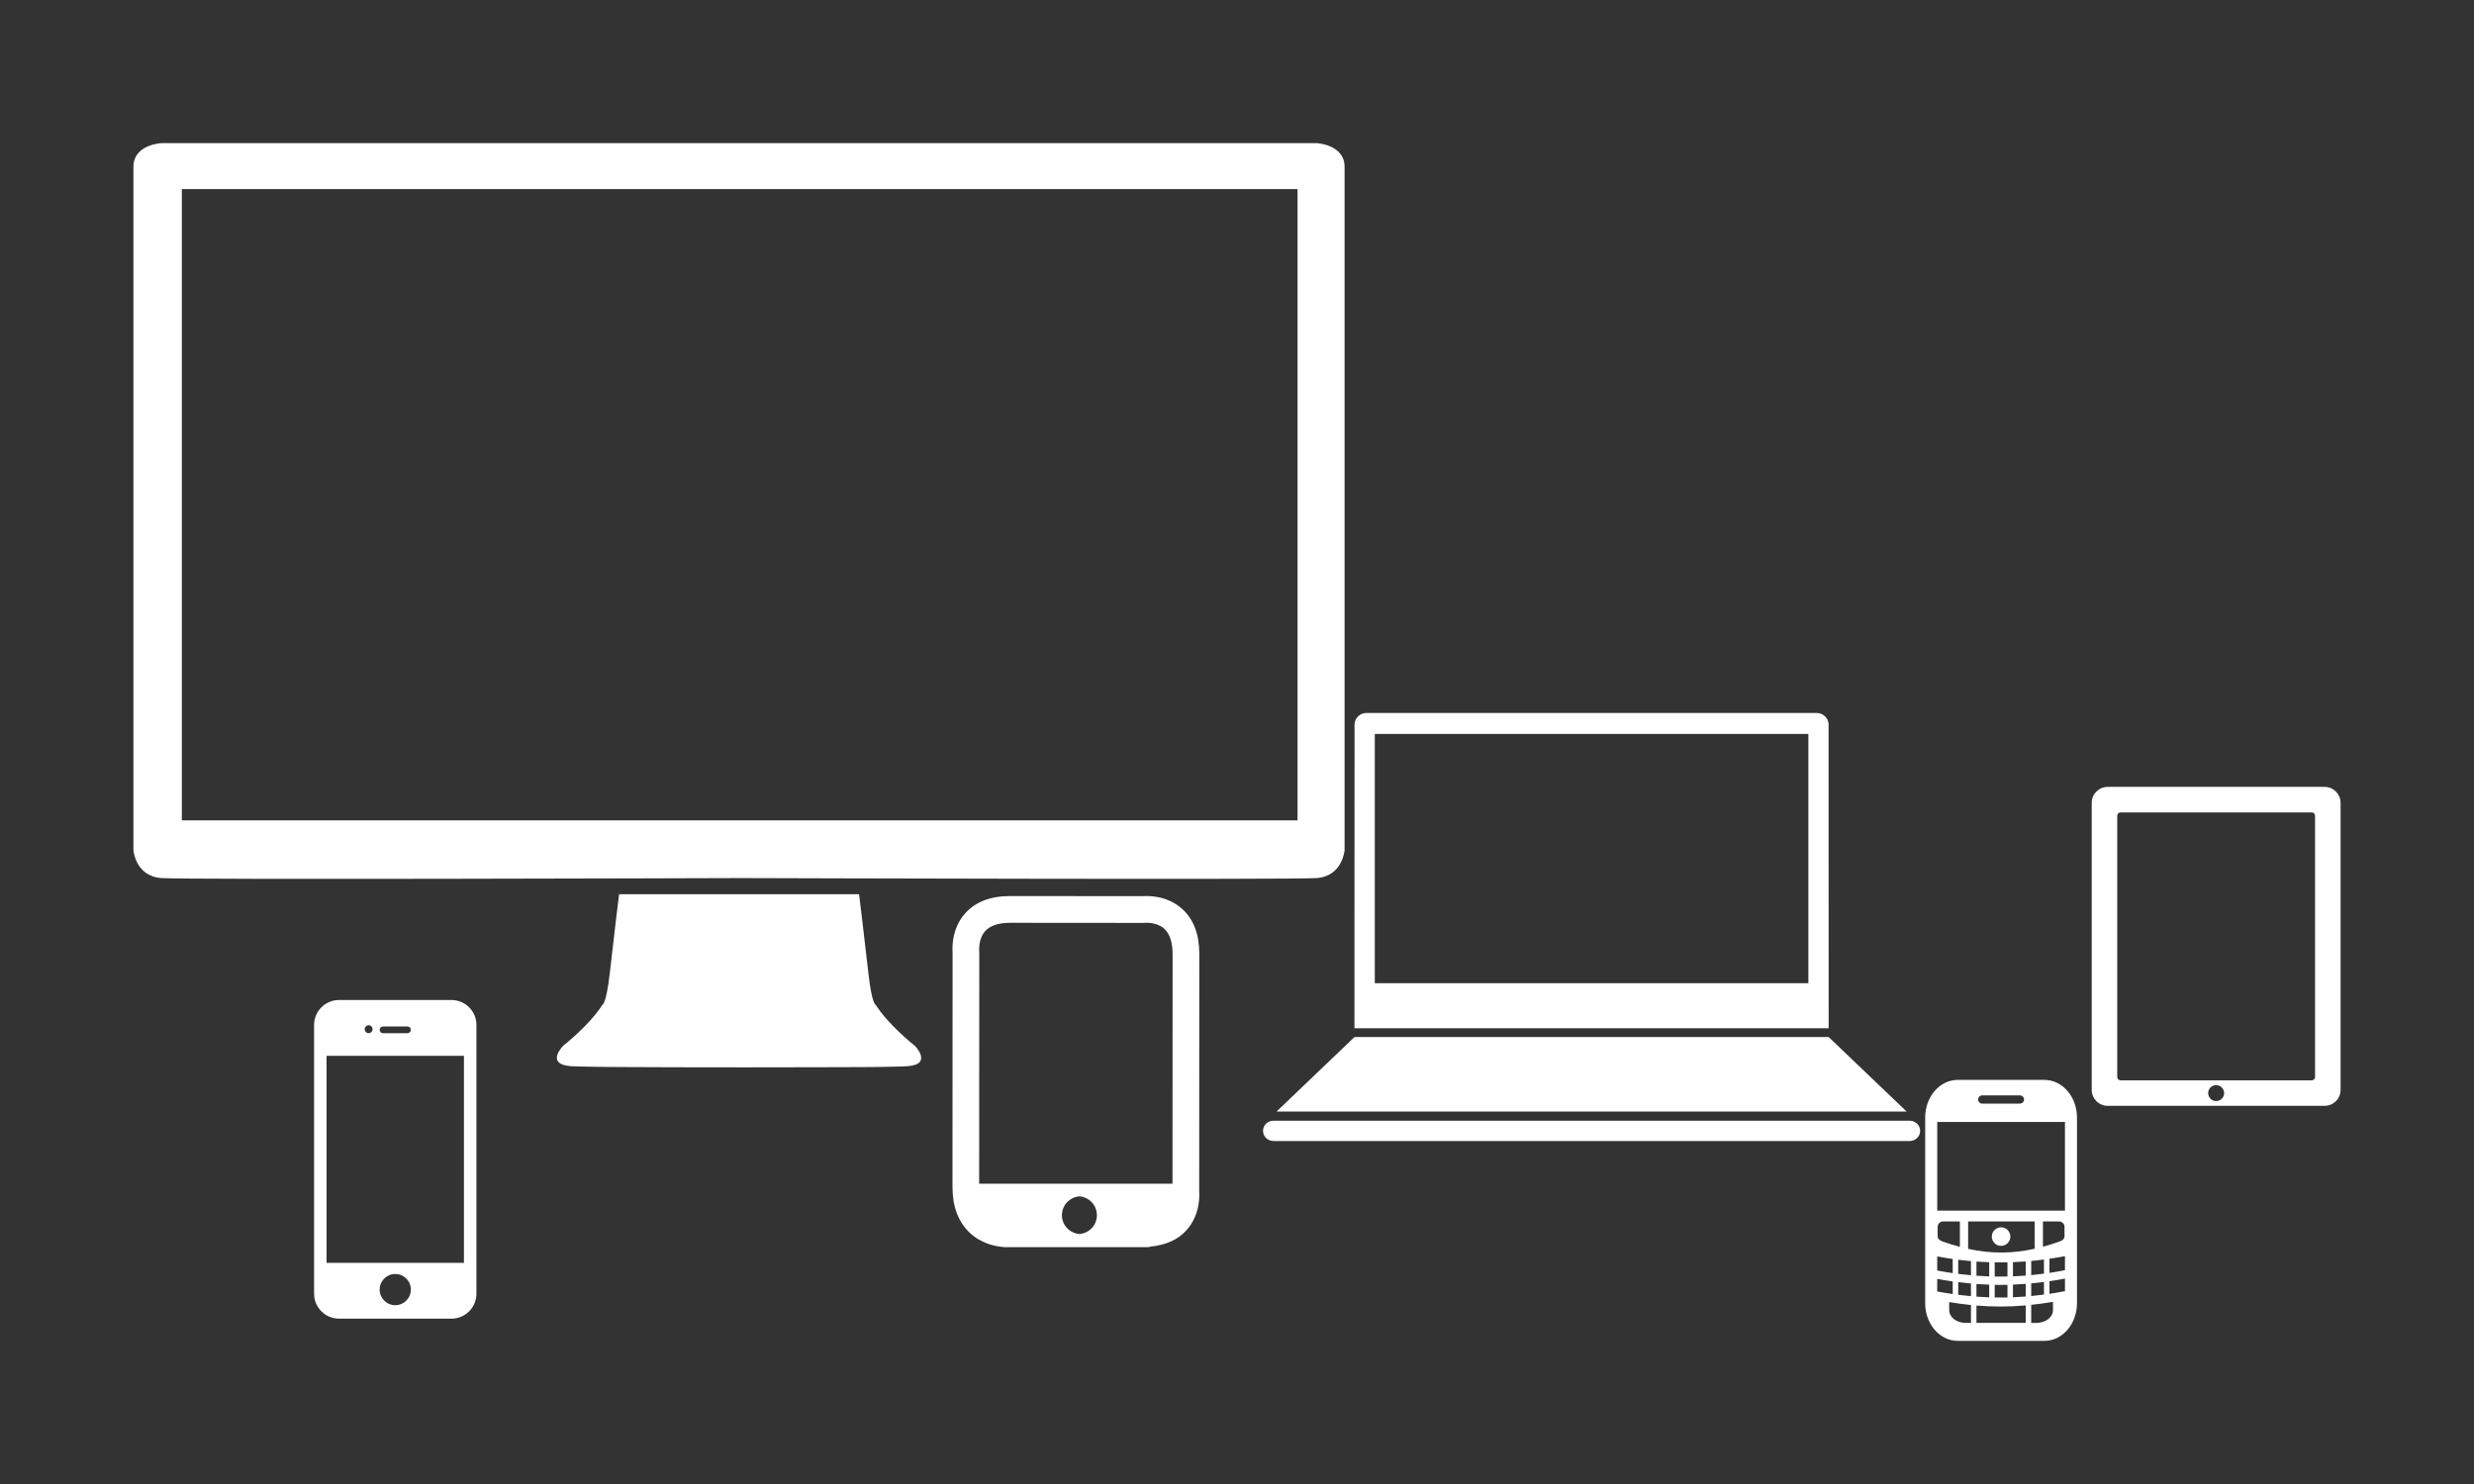 <?xml version="1.0" encoding="utf-8"?>
<!-- Generator: Adobe Illustrator 15.0.0, SVG Export Plug-In . SVG Version: 6.00 Build 0)  -->
<!DOCTYPE svg PUBLIC "-//W3C//DTD SVG 1.1//EN" "http://www.w3.org/Graphics/SVG/1.1/DTD/svg11.dtd">
<svg version="1.1" id="Calque_1" xmlns="http://www.w3.org/2000/svg" xmlns:xlink="http://www.w3.org/1999/xlink" x="0px" y="0px"
	 width="500px" height="300px" viewBox="0 50 500 300" enable-background="new 0 50 500 300" xml:space="preserve">
<rect x="0" y="50" width="500" height="300" fill="#333333" stroke="none"/>
<g id="Layer_1">
	<g>
		<path fill="#FFFFFF" d="M149.232,265.565c0.532-0.623,0.292-1.445-0.084-2.114C149.543,264.131,149.802,264.956,149.232,265.565z"
			/>
		<path fill="#FFFFFF" d="M185.864,264.709c-0.378,0.427-1.135,0.728-2.466,0.829c-0.226,0.023-0.554,0.023-0.954,0.053
			c-1.032,0.026-2.616,0.051-4.628,0.1c-1.105,0-2.312,0-3.644,0.027c-2.039,0-4.827,0-8.117,0.026
			c-4.861,0.024-10.233,0.024-15.564,0.024c-9.203,0-18.178-0.024-23.784-0.055c-1.559,0-2.842-0.025-3.821-0.025
			c-3.244-0.03-5.708-0.073-6.965-0.129c-0.177,0-0.378,0-0.579-0.023c-0.227-0.03-0.427-0.057-0.603-0.08
			c-4.35-0.598-0.905-4.066-0.905-4.066s5.28-4.127,7.895-8.244c0,0,0.778-0.026,1.507-6.389c1.007-8.998,1.886-15.988,1.886-15.988
			h48.499c0,0,0.86,6.99,1.886,15.988c0.702,6.359,1.488,6.389,1.488,6.389c2.461,3.873,7.24,7.742,7.837,8.224
			c0.032,0,0.054,0.026,0.054,0.026s0.177,0.172,0.403,0.473C185.833,262.544,186.61,263.828,185.864,264.709z"/>
		<path fill="#FFFFFF" d="M149.104,262.437c0.161,0.196,0.34,0.447,0.497,0.727C149.445,262.89,149.265,262.638,149.104,262.437z"/>
		<path fill="#FFFFFF" d="M149.678,227.507c-7.968,0.032-111.997,0.361-117.065,0c-5.267-0.369-5.648-5.646-5.648-5.646V83.715
			c0-4.518,5.645-4.778,5.645-4.778h115.943h1.604h115.938c0,0,5.646,0.261,5.646,4.778V221.86c0,0-0.379,5.279-5.646,5.646
			C261.141,227.86,161.414,227.542,149.678,227.507 M262.234,88.231H36.752V215.84h225.482V88.231L262.234,88.231z"/>
	</g>
	<g id="Calque_1_1_" display="none">
	</g>
	<g id="Calque_2">
		<circle fill="#FFFFFF" cx="404.424" cy="299.985" r="1.875"/>
		<path fill="#FFFFFF" d="M413.188,268.31h-17.534c-3.629,0-6.57,3.405-6.57,7.604v37.545c0,4.2,2.938,7.605,6.57,7.605h17.534
			c3.632,0,6.574-3.405,6.574-7.605v-37.547C419.762,271.715,416.818,268.31,413.188,268.31z M400.615,271.435h7.615
			c0.461,0,0.834,0.375,0.834,0.834c0,0.461-0.373,0.832-0.834,0.832h-7.615c-0.461,0-0.834-0.371-0.834-0.832
			C399.781,271.81,400.154,271.435,400.615,271.435z M391.514,303.999c1.052,0.197,2.095,0.367,3.136,0.518v2.854
			c-1.041-0.148-2.082-0.325-3.136-0.521V303.999z M391.605,299.906v-1.875c0-0.611,0.5-1.11,1.108-1.11h3.381v5.141
			c-1.1-0.293-2.223-0.638-3.381-1.045C392.146,300.817,391.605,300.519,391.605,299.906z M391.514,308.539
			c1.05,0.196,2.095,0.364,3.136,0.515v2.547c-1.041-0.15-2.082-0.324-3.136-0.522V308.539z M398.334,317.433h-1.064
			c-1.831,0-3.331-1.152-3.331-2.559c0-0.629,0-1.2,0-1.646c1.475,0.252,2.938,0.438,4.396,0.586V317.433z M398.334,312.033
			c-0.855-0.079-1.713-0.175-2.576-0.285v-2.551c0.861,0.108,1.722,0.202,2.576,0.278V312.033z M398.334,307.804
			c-0.855-0.078-1.713-0.174-2.576-0.285v-2.854c0.861,0.108,1.722,0.204,2.576,0.283V307.804z M413.086,304.62v2.855
			c-0.861,0.116-1.721,0.217-2.576,0.297v-2.857C411.367,304.834,412.225,304.733,413.086,304.62z M412.883,302.026v-5.105h3.248
			c0.609,0,1.109,0.5,1.109,1.11v1.875c0,0.612-0.543,0.911-1.109,1.112C415.025,301.407,413.945,301.74,412.883,302.026z
			 M413.086,309.156v2.549c-0.861,0.118-1.721,0.216-2.576,0.296v-2.554C411.367,309.368,412.225,309.271,413.086,309.156z
			 M411.219,302.437c-4.547,1.012-8.828,1.037-13.455,0.028v-5.544h13.455V302.437z M403.133,308.063v-2.862
			c0.861,0.016,1.719,0.013,2.578-0.007v2.861C404.852,308.077,403.992,308.079,403.133,308.063z M405.711,309.728v2.559
			c-0.859,0.02-1.719,0.021-2.578,0.008v-2.561c0.377,0.006,0.754,0.013,1.129,0.013
			C404.746,309.745,405.229,309.738,405.711,309.728z M399.445,307.896v-2.86c0.862,0.062,1.721,0.106,2.578,0.134v2.862
			C401.166,308.004,400.307,307.959,399.445,307.896z M402.023,309.702v2.561c-0.859-0.031-1.718-0.074-2.578-0.136v-2.558
			C400.307,309.631,401.166,309.674,402.023,309.702z M409.4,317.433h-9.955v-3.512c1.612,0.133,3.217,0.206,4.819,0.206
			c1.709,0,3.416-0.081,5.134-0.229v3.535H409.4L409.4,317.433z M409.4,312.101c-0.861,0.067-1.722,0.116-2.578,0.149v-2.56
			c0.858-0.033,1.717-0.08,2.578-0.148V312.101z M409.4,307.872c-0.861,0.066-1.722,0.115-2.578,0.148v-2.86
			c0.858-0.034,1.719-0.081,2.578-0.146V307.872z M414.906,314.874c0,1.405-1.502,2.559-3.332,2.559h-1.064v-3.653
			c1.459-0.154,2.92-0.349,4.396-0.604C414.906,313.622,414.906,314.22,414.906,314.874z M417.332,311.013
			c-1.051,0.204-2.094,0.383-3.135,0.538v-2.547c1.041-0.153,2.084-0.325,3.135-0.524V311.013z M417.332,306.782
			c-1.051,0.206-2.094,0.385-3.135,0.54v-2.854c1.041-0.154,2.084-0.328,3.135-0.533V306.782z M417.332,294.729h-25.814v-17.916
			h25.814V294.729z"/>
	</g>
	<path fill="#FFFFFF" d="M469.811,209.073h-43.846c-1.781,0-3.225,1.443-3.225,3.226v58.03c0,1.779,1.442,3.225,3.225,3.225h43.846
		c1.779,0,3.226-1.443,3.226-3.225v-58.03C473.033,210.519,471.59,209.073,469.811,209.073z M447.887,272.587
		c-0.891,0-1.612-0.722-1.612-1.613c0-0.891,0.723-1.61,1.612-1.61c0.894,0,1.613,0.721,1.613,1.61
		C449.5,271.865,448.779,272.587,447.887,272.587z M467.877,267.726c0,0.371-0.301,0.67-0.668,0.67h-38.643
		c-0.369,0-0.67-0.299-0.67-0.67v-52.824c0-0.368,0.299-0.668,0.67-0.668h38.643c0.365,0,0.668,0.3,0.668,0.668V267.726z"/>
	<path fill="#FFFFFF" d="M91.24,252.158H68.524c-2.788,0-5.048,2.259-5.048,5.048v54.32c0,2.787,2.261,5.048,5.048,5.048H91.24
		c2.788,0,5.048-2.261,5.048-5.048v-54.32C96.288,254.417,94.027,252.158,91.24,252.158z M77.399,257.513h4.966
		c0.371,0,0.671,0.303,0.671,0.676c0,0.371-0.301,0.672-0.671,0.672h-4.966c-0.372,0-0.672-0.301-0.672-0.672
		C76.727,257.815,77.027,257.513,77.399,257.513z M74.506,257.256c0.441,0,0.801,0.361,0.801,0.804c0,0.44-0.359,0.801-0.801,0.801
		c-0.443,0-0.801-0.359-0.801-0.801C73.704,257.615,74.063,257.256,74.506,257.256z M79.882,313.851
		c-1.743,0-3.155-1.412-3.155-3.153c0-1.743,1.412-3.155,3.155-3.155c1.742,0,3.154,1.412,3.154,3.155
		C83.036,312.438,81.624,313.851,79.882,313.851z M93.763,305.296H66v-41.857h27.763V305.296z"/>
	<g>
		<path fill="#FFFFFF" d="M369.562,196.351c-0.095-1.237-1.115-2.215-2.378-2.215h-91.049c-1.264,0-2.286,0.977-2.379,2.215
			l-0.021,61.519h95.841L369.562,196.351z M277.848,198.377h87.627v50.386h-87.627V198.377L277.848,198.377z"/>
		<path fill="#FFFFFF" d="M369.58,259.646h-95.84l-15.744,15.058h63.666h63.668L369.58,259.646z"/>
		<path fill="#FFFFFF" d="M388.064,278.61c0,1.135-0.947,2.053-2.115,2.053H257.373c-1.17,0-2.115-0.918-2.115-2.053l0,0
			c0-1.135,0.945-2.053,2.115-2.053h128.578C387.117,276.556,388.064,277.476,388.064,278.61L388.064,278.61z"/>
	</g>
	<g id="Your_Icon">
		<path fill="#FFFFFF" d="M242.359,290.829l0.02-48.023c0-3.959-1.171-7.015-3.483-9.084c-3.058-2.736-6.921-2.636-7.875-2.556
			c-1.735-0.002-21.407-0.024-26.866-0.024c-3.96,0-7.017,1.172-9.082,3.483c-2.735,3.06-2.627,6.919-2.555,7.877l-0.023,47.438
			c0,3.931,1.154,7.031,3.434,9.217c2.371,2.271,5.239,2.798,6.805,2.932l0.157,0.031h29.229l0.292-0.096
			c3.127-0.307,5.638-1.375,7.391-3.334C242.538,295.628,242.433,291.789,242.359,290.829z M218.153,299.467v0.022
			c0,0,0.039-0.006,0.002-0.006c-0.04,0-0.002,0.006-0.002,0.006V299.467c-1.974-0.165-3.536-1.788-3.536-3.803
			c0-2.022,1.562-3.653,3.536-3.813v-0.022c0,0.005-0.038,0.009,0.002,0.009c0.037,0-0.002-0.004-0.002-0.009v0.022
			c1.973,0.16,3.532,1.791,3.532,3.813C221.685,297.681,220.125,299.304,218.153,299.467z M236.963,289.288H197.89l0.024-46.828
			l-0.012-0.316c-0.004-0.021-0.198-2.379,1.217-3.93c1.004-1.099,2.695-1.665,5.036-1.665c5.707,0,26.982,0.021,26.982,0.021
			l0.301-0.02c0.024-0.005,2.316-0.189,3.856,1.195c1.124,1,1.688,2.777,1.688,5.136L236.963,289.288z"/>
	</g>
</g>
</svg>
